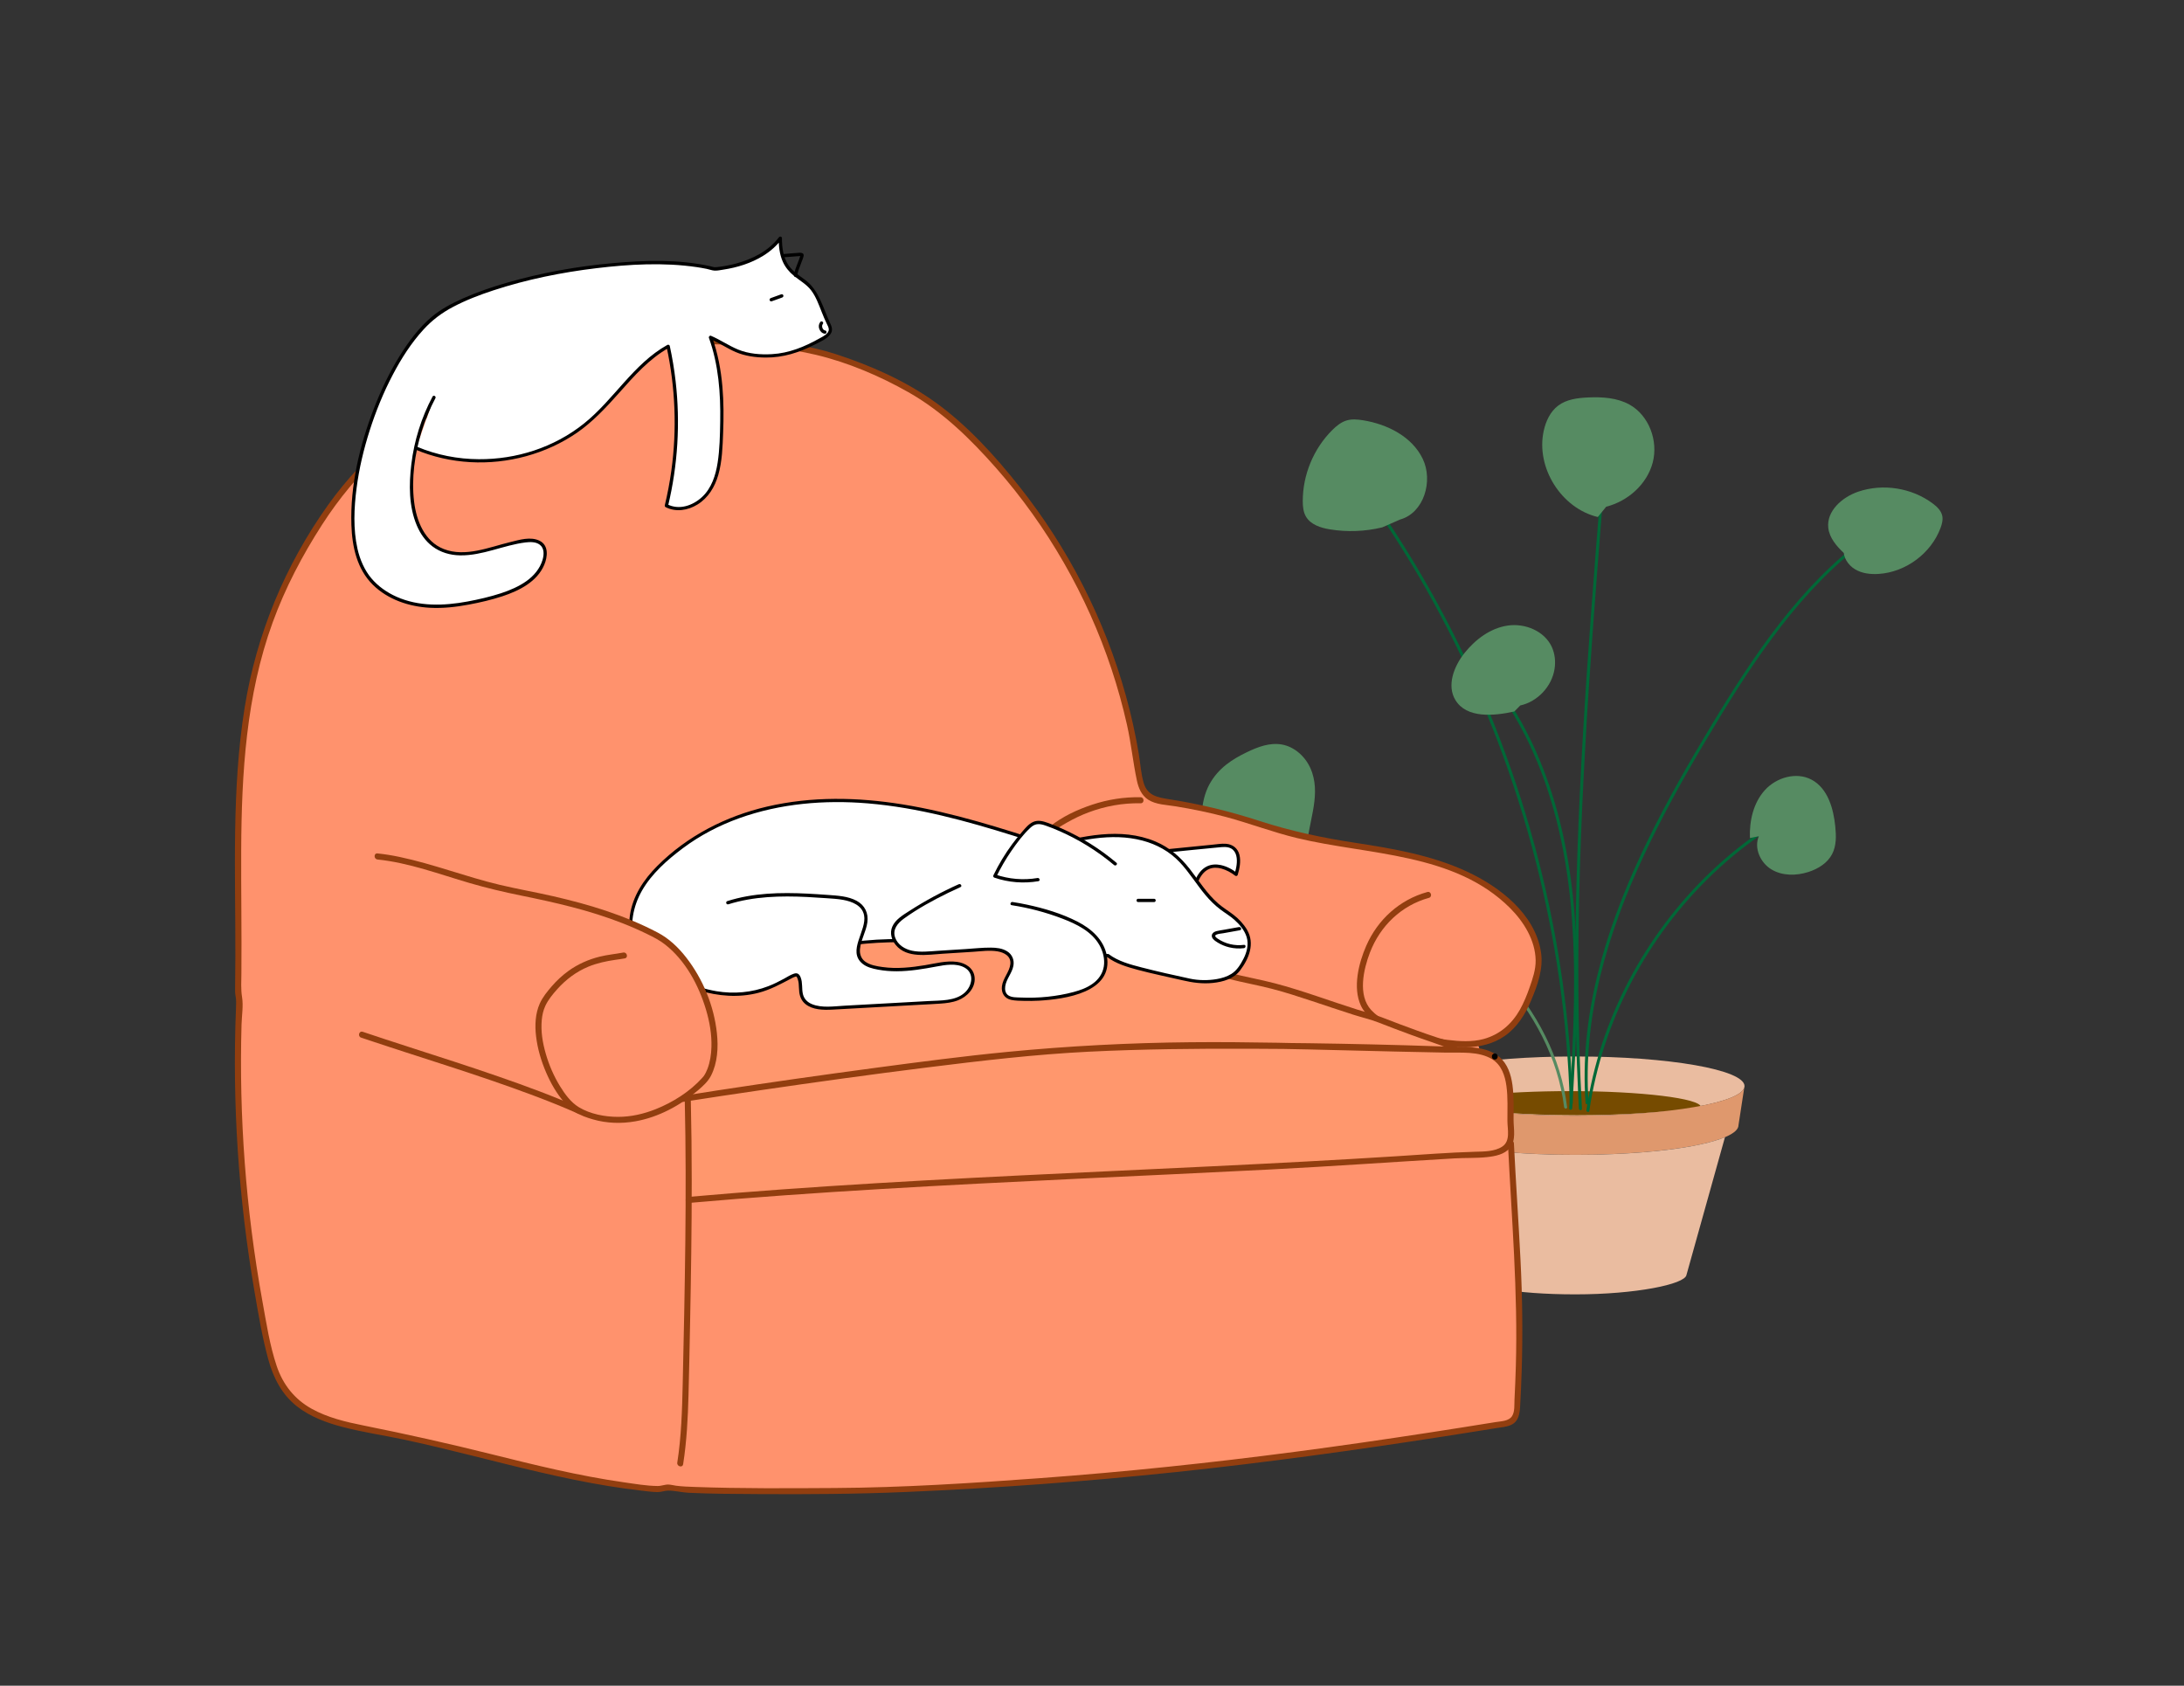 <?xml version="1.0" encoding="UTF-8"?>
<svg id="Scene" xmlns="http://www.w3.org/2000/svg" viewBox="0 0 995 768">
  <rect x="0" y="0" width="995" height="768" fill="#333333" stroke="none"/>
  <defs>
    <style>
      .cls-1, .cls-2, .cls-3, .cls-4, .cls-5, .cls-6, .cls-7, .cls-8, .cls-9, .cls-10 {
        stroke-width: 0px;
      }

      .cls-2 {
        fill: #764b00;
      }

      .cls-3 {
        fill: #568b62;
      }

      .cls-4 {
        fill: #df986d;
      }

      .cls-5 {
        fill: #923e0f;
      }

      .cls-6 {
        fill: #ff976d;
      }

      .cls-7 {
        fill: #ff926d;
      }

      .cls-8 {
        fill: #fff;
      }

      .cls-9 {
        fill: #eabca0;
      }

      .cls-10 {
        fill: #006837;
      }
    </style>
  </defs>
  <g id="Plant">
    <g id="Pot">
      <ellipse class="cls-9" cx="717.73" cy="494.82" rx="77.05" ry="13.49"/>
      <path id="Soil" class="cls-2" d="m774.39,504.63c-16.42,2.19-35.61,3.45-55.96,3.45-22.59,0-43.75-1.55-61.28-4.21l.25-.26c1.64-3.66,26.38-6.5,58.13-6.5s59.42,3.27,59.42,7.32l-.56.21h0Z"/>
      <path class="cls-4" d="m794.78,494.82c0,7.45-35,13.49-77.05,13.49s-77.05-6.04-77.05-13.49l3.2,17.83c0,7.45,31.8,13.49,73.85,13.49s74.3-6.04,74.3-13.49l2.74-17.83Z"/>
      <path class="cls-9" d="m649.51,517.9c10.91,4.84,36.69,8.24,68.22,8.24s56.84-3.31,68.14-8.04l-17.55,62.8c-.75,4.22-23.12,8.81-50.59,8.81s-47.56-3.68-50.13-8.81l-18.09-63.01Z"/>
    </g>
    <g id="Plant-Stems">
      <g id="trim">
        <path class="cls-3" d="m713.95,504.41c-1.37-11.3-4.85-22.23-9.92-32.41-5.12-10.27-11.81-19.72-19.47-28.25-7.95-8.87-16.98-16.68-26.64-23.62-10.48-7.54-21.66-14.05-33.11-19.98-11.51-5.96-23.31-11.34-35.13-16.64-1.47-.66-2.94-1.32-4.4-1.97-.8-.36-1.5.82-.69,1.18,11.76,5.26,23.51,10.53,35.03,16.32,11.39,5.72,22.56,11.95,33.11,19.13,9.93,6.75,19.27,14.34,27.59,23.02,7.89,8.24,14.85,17.39,20.36,27.39,5.43,9.84,9.39,20.51,11.28,31.6.24,1.41.44,2.82.62,4.23.11.86,1.48.88,1.37,0h0Z"/>
        <path id="leaf-1" class="cls-3" d="m595.28,387.29c.48-12.09,6.37-23.71,2.52-35.27-2.43-7.31-8.28-11.88-13.84-12.83-5.56-.95-10.9,1.1-15.94,3.53-6.49,3.13-13.01,7.19-17.07,14.71-4.06,7.52-4.92,19.35-.23,27.58,4.48,7.86,12.32,10.01,19.02,9.22,6.7-.79,13.06-3.83,19.86-3.63"/>
      </g>
      <g>
        <path class="cls-10" d="m716.53,502.53c-.53-18.68-2.12-37.33-4.73-55.84-2.63-18.6-6.31-37.05-10.99-55.24-4.66-18.12-10.32-35.98-16.96-53.47-6.62-17.47-14.2-34.59-22.7-51.23-8.51-16.65-17.96-32.84-28.29-48.43-1.3-1.96-2.61-3.91-3.93-5.84-.49-.72-1.68-.04-1.18.69,10.51,15.38,20.15,31.35,28.86,47.82,8.76,16.55,16.6,33.59,23.47,51,6.83,17.33,12.71,35.04,17.61,53.01,4.89,17.97,8.8,36.22,11.68,54.62,2.9,18.5,4.76,37.16,5.55,55.86.1,2.35.18,4.69.25,7.04.02.88,1.39.88,1.37,0h0Z"/>
        <path id="leaf-2" class="cls-3" d="m637.9,236.68c10.81-3,15.14-17.55,10.27-27.65-4.87-10.1-16.1-15.77-27.17-17.55-2.49-.4-5.08-.64-7.49.08-2.55.76-4.67,2.51-6.56,4.39-8.5,8.45-13.44,20.37-13.43,32.36,0,2.41.22,4.9,1.42,6.99,2.13,3.72,6.71,5.19,10.94,5.88,7.9,1.29,16.06.98,23.84-.91"/>
      </g>
      <g>
        <path class="cls-10" d="m716.29,504.95c.85-14.63,1.69-29.26,2.04-43.91.35-14.62.21-29.26-.92-43.85-1.03-13.28-2.89-26.5-5.92-39.48-2.85-12.2-6.73-24.16-11.82-35.6s-11.37-22.2-19-32.04c-.96-1.23-1.93-2.45-2.93-3.65-.56-.68-1.53.29-.97.97,7.95,9.59,14.55,20.23,19.9,31.47s9.48,23.18,12.55,35.3c3.2,12.66,5.25,25.57,6.45,38.57,1.32,14.37,1.63,28.81,1.4,43.23-.23,14.52-1,29.03-1.83,43.53-.11,1.82-.21,3.64-.32,5.46-.05.88,1.32.88,1.37,0h0Z"/>
        <path id="leaf-3" class="cls-3" d="m692.61,321.41c7.91-1.75,14.41-8.68,15.63-16.69.52-3.37.16-6.9-1.27-10-3.33-7.22-12.15-10.86-20.03-9.72s-14.72,6.26-19.69,12.47c-4.87,6.08-8.23,14.86-4.17,21.5,5.09,8.32,17.29,7.3,26.82,5.18"/>
      </g>
      <g>
        <path class="cls-10" d="m720.7,505.11c-.98-18.08-1.49-36.19-1.61-54.3-.12-18.32.14-36.64.69-54.95.55-18.4,1.38-36.78,2.41-55.15,1.02-18.31,2.25-36.61,3.57-54.9,1.31-18.08,2.73-36.14,4.17-54.2.17-2.2.35-4.4.53-6.61.07-.88-1.3-.87-1.37,0-1.44,18.03-2.87,36.05-4.2,54.09-1.35,18.27-2.61,36.55-3.68,54.84-1.07,18.37-1.97,36.75-2.58,55.15-.61,18.33-.96,36.66-.93,55,.03,18.14.43,36.28,1.3,54.4.11,2.21.22,4.43.34,6.63.05.88,1.42.88,1.37,0h0Z"/>
        <path id="leaf-3-2" data-name="leaf-3" class="cls-3" d="m727.94,235.55c-16.65-3.96-28.31-22.52-24.65-39.24.96-4.4,2.98-8.77,6.57-11.49,3.83-2.9,8.88-3.53,13.68-3.74,6.42-.28,13.13.11,18.76,3.21,8.95,4.94,13.25,16.53,10.66,26.42s-11.28,17.63-21.19,20.14"/>
      </g>
      <g>
        <path class="cls-10" d="m723.73,502.46c-1.36-19.39.73-38.84,5.31-57.7,4.62-19.01,11.65-37.38,19.91-55.09,8.33-17.83,17.92-35.04,27.98-51.95,10.06-16.91,19.35-31.99,30.46-47.01,11.01-14.89,23.39-28.89,37.85-40.52,1.87-1.51,3.78-2.97,5.72-4.4.7-.52.02-1.71-.69-1.18-15,11.02-27.92,24.54-39.34,39.19-11.56,14.83-21.64,30.74-31.35,46.83-10.25,16.99-20.12,34.24-28.82,52.09-8.63,17.72-16.13,36.07-21.34,55.1-5.11,18.65-7.95,37.99-7.42,57.35.07,2.43.19,4.87.36,7.29.06.88,1.43.88,1.37,0h0Z"/>
        <path id="leaf-5" class="cls-3" d="m840.12,252.05c-3.37-3.18-6.66-6.95-7.18-11.55-.86-7.67,6.32-14.01,13.63-16.49,11.29-3.84,24.41-1.76,33.96,5.38,1.93,1.44,3.82,3.24,4.33,5.59.39,1.83-.11,3.73-.75,5.48-4.31,11.65-15.88,20.24-28.27,21.02-3.68.23-7.53-.21-10.7-2.11s-5.51-5.45-5.19-9.13"/>
      </g>
      <g>
        <path class="cls-10" d="m724.07,506.11c1.5-10.23,3.9-20.33,7.12-30.16,3.23-9.84,7.28-19.4,12.09-28.57,4.79-9.14,10.32-17.88,16.52-26.13,6.22-8.27,13.13-16.04,20.63-23.17,7.49-7.14,15.59-13.64,24.2-19.4,1.05-.7,2.11-1.39,3.18-2.07.74-.48.05-1.66-.69-1.18-8.8,5.62-17.1,11.99-24.81,19.03-7.66,7-14.74,14.64-21.14,22.8s-12.23,16.94-17.27,26.09c-5,9.09-9.25,18.58-12.71,28.36-3.47,9.84-6.11,19.99-7.85,30.28-.21,1.25-.41,2.5-.59,3.75-.13.86,1.19,1.23,1.32.37h0Z"/>
        <path id="leaf-6" class="cls-3" d="m797.24,381.82c-.3-7.82,1.56-16.05,6.82-21.85s14.36-8.43,21.27-4.75c7.37,3.93,10,13.13,10.81,21.44.42,4.21.51,8.66-1.43,12.42-2.11,4.11-6.37,6.75-10.76,8.17-5.57,1.8-11.98,1.86-16.98-1.19-5-3.05-7.96-9.69-5.67-15.08"/>
      </g>
    </g>
  </g>
  <g id="Chair">
    <path class="cls-7" d="m688.37,520.91c2.43,49.83,5.51,70.44,2.81,120.26-.11,2.06-.32,4.33-1.79,5.77-1.23,1.21-3.04,1.54-4.75,1.82-104.43,16.99-189.67,27.08-295.42,30.46-3.93.13-70.67.46-81-.92l-4.26-.65c-2.13.97-4.58.8-6.91.58-42.1-4-82.5-18.22-124.07-25.98-15.84-2.96-33.6-6-43.07-19.04-4.63-6.37-6.52-14.28-8.16-21.99-10.87-51.13-15.14-103.66-12.68-155.88l-.61-3c.37-18.67.02-42.55.02-61.22,0-52.47,4.25-92.2,24.85-131.62,20.6-39.42,39.32-57.88,77.32-81,38-23.12,131.38-30.3,173.04-14.73,20.37,7.61,36.78,14.9,52.74,29.67,44.45,41.13,74.03,97.99,82.2,157.99.57,4.2,1.31,8.9,4.72,11.42,2.02,1.5,4.62,1.92,7.1,2.29,43.74,6.59,40.53,13.18,84.27,19.78,26.13,3.94,54.01,8.7,73.22,26.83,8.93,8.43,15.64,21.06,12.06,32.81-4.47,14.67-9.65,26.65-24.54,30.32-13.73,3.39-48.56-4.57-54.31-17.49-4.79-10.77,1.84-42.34,29.45-49.7"/>
    <path class="cls-5" d="m686.99,520.91c1.66,33.9,4.6,67.71,3.6,101.69-.15,5.03-.35,10.06-.61,15.09-.12,2.36.2,5.43-1.1,7.47-1.49,2.34-4.95,2.33-7.48,2.74-10.34,1.67-20.68,3.31-31.03,4.9-20.06,3.08-40.15,5.99-60.28,8.63-38.6,5.07-77.33,9.15-116.16,12-31.13,2.28-62.42,4.32-93.64,4.5-21.25.12-42.55.29-63.79-.48-2.77-.1-5.99-.21-8.48-.56-1.13-.16-2.31-.48-3.45-.53-1.68-.06-3.25.68-4.99.66-5.15-.06-10.43-.99-15.51-1.71-20.37-2.91-40.38-7.84-60.33-12.82-19.3-4.82-38.62-9.13-58.12-13.04-8.1-1.62-16.36-3.58-23.63-7.62-7.82-4.35-13.08-11.01-15.93-19.47-3.19-9.47-4.72-19.65-6.5-29.46-1.92-10.58-3.56-21.21-4.91-31.87-2.64-20.82-4.2-41.77-4.69-62.75-.24-10.49-.22-20.99.08-31.47.11-4.05.88-8.52.24-12.52-.59-3.64-.33-7.29-.3-10.99.16-18.66-.17-37.33-.09-55.99.15-34.99,2.26-70.55,14.33-103.72,5.68-15.62,13.5-30.54,22.5-44.51,7.7-11.96,16.73-22.95,27.29-32.49,11.46-10.36,24.37-19.09,37.6-27.02,10.29-6.17,21.87-10.07,33.41-13.13,28.34-7.52,58.29-10.32,87.56-9.41,13.16.41,26.41,1.6,39.24,4.65,14.55,3.46,29.06,9.66,42.04,17.01,15.49,8.77,28.27,21.29,39.97,34.56s22.05,27.81,30.87,43.18c8.82,15.38,16.11,31.62,21.7,48.45,2.76,8.31,5.11,16.76,7.03,25.31s2.73,17.04,4.53,25.47c.72,3.38,2.12,6.71,5.11,8.66,3.57,2.33,8.5,2.37,12.58,3.05,7.66,1.27,15.28,2.8,22.78,4.81,10.9,2.93,21.45,6.98,32.43,9.63,32.59,7.87,71.7,6.53,97.12,31.91,6.25,6.24,11.47,14.69,11.64,23.75.08,4.32-1.36,8.38-2.76,12.41-1.22,3.49-2.6,6.93-4.42,10.16-3.69,6.52-9.19,11.31-16.49,13.32-5.3,1.46-11.08,1.07-16.48.41-6.67-.81-13.31-2.41-19.62-4.72-5.4-1.98-11.17-4.6-15.15-8.88-6.24-6.72-3.48-18.64-.56-26.22,4.66-12.1,14.29-21.42,26.86-24.89,1.71-.47.98-3.14-.73-2.66-12.64,3.5-22.59,12.53-27.83,24.5-3.43,7.84-6.25,18.99-2.45,27.24,2.11,4.58,6.71,7.71,11.01,10.01,5.81,3.11,12.19,5.19,18.59,6.67,11.67,2.69,25.5,4.43,35.93-2.82,5.66-3.93,9.33-9.81,11.98-16.07,2.98-7.05,5.77-14.62,4.52-22.37-2.78-17.19-18.72-29.49-33.54-36.4-16.04-7.49-33.69-10.53-51.06-13.18-14.77-2.25-29.16-5.28-43.37-9.89-13.63-4.42-27.32-7.78-41.5-9.98-5.32-.83-9.84-1.68-11.53-7.49-1.22-4.22-1.47-8.76-2.19-13.08-1.5-8.96-3.46-17.83-5.89-26.58-9.59-34.64-26.25-67.25-48.6-95.39-11.11-13.99-23.62-27.78-38.17-38.26-13.59-9.79-29.65-16.87-45.55-22.03-12.02-3.89-24.76-5.56-37.32-6.46-15.26-1.09-30.62-.85-45.86.33-15.05,1.17-30.07,3.25-44.8,6.58-12.56,2.84-25.13,6.54-36.69,12.31-6.53,3.26-12.67,7.34-18.75,11.37s-12.57,8.68-18.49,13.5c-11.1,9.04-20.89,19.47-29.21,31.11-19.61,27.44-32.68,59.01-38.03,92.3-6.02,37.48-4.14,75.65-4.24,113.44-.01,4.76-.04,9.52-.12,14.27-.02,1.26-.04,2.41.2,3.64.38,1.94.28,3.7.2,5.69-.44,10.87-.59,21.74-.45,32.62.28,21.75,1.72,43.48,4.31,65.07,1.27,10.54,2.8,21.05,4.6,31.51s3.5,20.69,6.25,30.75c2.3,8.41,6.18,16.05,13.16,21.49,6.07,4.73,13.45,7.44,20.83,9.36,9.02,2.35,18.28,3.7,27.4,5.63,10.26,2.18,20.46,4.66,30.64,7.19,20.87,5.19,41.72,10.61,62.97,14.06,4.91.8,9.85,1.49,14.79,2.06,2.49.28,5.03.66,7.54.69,1.72.02,3.31-.66,4.8-.67,3.05-.03,6.36.85,9.45.99,10.57.5,21.17.52,31.75.59,22.44.14,44.8,0,67.22-.96,41.1-1.76,82.14-4.76,123.05-9.08s81.04-9.86,121.38-16.13c5.45-.85,10.89-1.71,16.34-2.58,2.66-.43,5.33-.85,7.99-1.29,2.25-.36,4.69-.51,6.8-1.43,3.56-1.55,4.04-5.17,4.23-8.64.29-5.14.51-10.28.68-15.42.57-17.08.34-34.14-.52-51.21-.89-17.69-2.13-35.36-3-53.05-.09-1.77-2.85-1.78-2.76,0h0Z"/>
  </g>
  <g id="Chair-seat">
    <path class="cls-6" d="m313.75,546.69c114.13-10.12,240.84-12.47,347.93-20.25,11.72-.85,27.6,1.65,26.69-10.12-.92-11.97,2.32-28.47-7.61-34.79-4.66-2.96-10.48-3.15-15.99-3.23-81.4-1.3-131.96-5.36-212.94,3.05-28.11,2.92-96.32,12.17-140.83,19.33,0,0,96.51-15.16,160.57-21.19s187.67-1.28,187.67-1.28c0,0,9.27.3-2.7-3.48s-29.83-10.87-29.83-10.87c-13.73-3.58-38.49-13.16-51.2-15.68-37.22-7.37-79.39-25.62-117.24-22.97-50.32,3.52-95.73,0-147.27,9.2"/>
    <path class="cls-5" d="m313.75,548.07c29.23-2.59,58.51-4.62,87.81-6.36,29.82-1.78,59.66-3.26,89.5-4.68,29.38-1.4,58.77-2.73,88.15-4.24,27.81-1.43,55.57-3.4,83.37-5.03,4.95-.29,9.94-.05,14.88-.58,3.69-.4,7.96-1.18,10.45-4.22,2.89-3.53,1.66-8.58,1.65-12.77-.01-5.32.21-10.68-.52-15.97-.65-4.64-2.18-9.47-5.86-12.6-4.81-4.1-11.42-4.57-17.46-4.69-14.83-.3-29.65-.58-44.47-.95-26.29-.66-52.6-1.39-78.9-1.14-27.77.26-55.51,1.71-83.16,4.38-20.17,1.95-40.26,4.6-60.34,7.28-24.13,3.23-48.23,6.64-72.29,10.33-5.31.82-10.62,1.65-15.93,2.5-1.75.28-1.01,2.94.73,2.66,11.66-1.83,23.34-3.57,35.02-5.28,25.39-3.72,50.81-7.24,76.27-10.41,24.36-3.03,48.76-5.92,73.29-7.14,24.46-1.21,48.98-1.44,73.46-1.36,21.46.07,42.91.42,64.36.98,6.47.17,12.95.36,19.42.57,2.25.08,4.52.25,6.77.22,1.01-.01,2.32,0,3.2-.56,1.35-.87.91-2.36-.2-3.18-2.23-1.63-5.39-2.22-7.97-3.06-3.1-1.01-6.17-2.09-9.24-3.19-5.43-1.95-10.82-3.99-16.19-6.09-3.6-1.41-7.35-2.32-11.05-3.48-12.57-3.95-24.93-8.67-37.68-12.01-6.67-1.75-13.47-2.94-20.16-4.63-7.92-2.01-15.79-4.23-23.66-6.44-16-4.49-32.07-9.01-48.53-11.51-7.73-1.17-15.54-1.92-23.36-1.86-8.48.06-16.97.93-25.44,1.28-34.43,1.45-68.97.75-103.27,4.53-8.64.95-17.24,2.18-25.8,3.7-1.75.31-1.01,2.97.73,2.66,34.08-6.05,68.62-6.59,103.13-7.37,8.52-.19,17.04-.42,25.55-.78,8.36-.36,16.73-1.21,25.09-1.27,16.02-.1,31.89,3.01,47.37,6.86,15.8,3.93,31.35,8.77,47.12,12.77,6.58,1.67,13.26,2.86,19.83,4.55,6.15,1.58,12.19,3.57,18.22,5.56s12.57,4.23,18.9,6.24c3.82,1.22,7.78,2.11,11.51,3.57,4.93,1.93,9.89,3.81,14.86,5.63,3.1,1.13,6.21,2.24,9.33,3.29,2.96,1,5.88,2.13,8.82,3.15.11.04.21.18.33.19l.05.05c.42.43.51-.08.3-1.53-.05-.03,0,.09-.25.07-.37-.04-.92.1-1.41.12-.32,0-.64,0-.97,0-.93-.02-1.87-.07-2.8-.1-5.25-.18-10.5-.35-15.76-.5-19.77-.56-39.55-.94-59.33-1.1-24.35-.19-48.72-.1-73.06.77-23.36.84-46.54,3.02-69.76,5.75-26.09,3.06-52.12,6.58-78.12,10.29-15.81,2.26-31.6,4.59-47.38,7.04-.77.12-1.54.24-2.31.36l.73,2.66c23.08-3.71,46.21-7.06,69.37-10.27,20.91-2.9,41.85-5.71,62.83-8.11,25.34-2.9,50.8-4.76,76.28-5.57,25.44-.81,50.89-.51,76.33.07,13.54.31,27.07.68,40.6.99,7.35.17,14.7.33,22.06.46,6.81.12,14.89-.71,20.96,2.98,4.28,2.61,5.92,7.49,6.56,12.22.71,5.27.43,10.63.45,15.93.02,3.87,1.47,9.16-2.36,11.69-3.48,2.3-8.45,2.24-12.45,2.35-12.04.35-24.03,1.3-36.06,2.06-13.71.87-27.42,1.66-41.14,2.4-28.72,1.55-57.45,2.88-86.17,4.23-29.13,1.37-58.25,2.76-87.37,4.37-28.93,1.61-57.85,3.44-86.73,5.75-6.93.55-13.85,1.14-20.77,1.75-1.76.16-1.77,2.92,0,2.76h0Z"/>
  </g>
  <g id="Chair-crease">
    <path class="cls-5" d="m519.64,363.22c-7.46-.16-14.92,1.02-22,3.37s-13.63,5.47-19.24,9.9c-8.71,6.87-11.28,19.31-12.26,29.75-.59,6.29-.56,12.64-.06,18.93.14,1.76,2.9,1.77,2.76,0-.85-10.76-.59-22.06,2.63-32.44,1.45-4.68,3.63-9.32,7.17-12.79,2.16-2.12,4.85-3.69,7.46-5.18,3.15-1.8,6.43-3.37,9.83-4.64,7.58-2.85,15.61-4.31,23.71-4.14,1.78.04,1.78-2.72,0-2.76h0Z"/>
  </g>
  <g id="Cat">
    <g>
      <path class="cls-8" d="m189.62,204.16c26.15,11.14,58.51,5.84,79.74-13.05,12.09-10.76,20.87-25.5,35.04-33.34,5.2,23.85,4.93,48.88-.8,72.61,6.71,3.56,15.45-.44,19.61-6.79s4.89-14.3,5.28-21.88c.85-16.18.7-32.79-4.83-48.02,6.83,2.82,10.48,6.59,17.83,7.82,12,2,21-1,27-4,9.84-4.92,11-6,9-10-4.12-8.25-4.56-15.04-12-20-6-4-10.02-7.88-10-19-9.73,13.08-30,14-30,14-35-9-109,5-129,23s-35.12,59.37-35.67,88.2c-.19,9.76.66,20.08,6.19,28.13,5.75,8.37,15.87,12.96,25.97,14.07,10.1,1.11,20.27-.88,30.11-3.37,10.36-2.62,22.11-7.32,24.92-17.64.58-2.15.65-4.64-.7-6.41-1.81-2.36-5.29-2.48-8.23-2.07-13.46,1.86-27.82,9.95-39.62,3.21-8.98-5.12-11.82-16.75-11.91-27.08-.13-14.4,3.41-28.82,10.19-41.53"/>
      <path class="cls-1" d="m189.24,204.81c15.87,6.71,33.85,7.58,50.43,3.04,8.26-2.26,16.18-5.86,23.23-10.72s13.34-11.57,19.23-18.21c6.77-7.63,13.63-15.46,22.65-20.5l-1.1-.45c4.01,18.5,4.77,37.68,2.18,56.44-.73,5.31-1.73,10.57-2.98,15.78-.07.31.05.69.34.85,4.69,2.4,10.15,1.52,14.52-1.17,4.94-3.03,7.93-8.01,9.5-13.49,1.79-6.22,1.96-12.83,2.21-19.26.27-6.97.28-13.97-.33-20.92-.67-7.73-2.11-15.4-4.74-22.71l-.92.92c4.05,1.7,7.66,4.23,11.68,5.97,4.28,1.85,8.98,2.48,13.62,2.52,8.01.07,15.31-2.27,22.36-5.89,2.41-1.24,5.72-2.56,7.31-4.91,1.06-1.55.55-3.24-.2-4.8-3.29-6.89-4.97-14.97-11.4-19.77-2.78-2.08-5.71-3.83-7.67-6.79-2.39-3.61-2.91-8-2.92-12.23,0-.81-.98-.94-1.4-.38-4.75,6.3-12.14,9.96-19.61,11.96-2.48.66-5.01,1.17-7.56,1.47-.61.07-1.26.19-1.88.18-.74-.01-1.48-.3-2.22-.46-14.38-3.19-29.62-2.73-44.2-1.42-16.42,1.47-32.8,4.4-48.63,9-6.77,1.96-13.46,4.25-19.9,7.13-5.01,2.24-10,4.84-14.21,8.41-5.83,4.94-10.53,11.31-14.54,17.76-4.79,7.7-8.69,15.96-11.93,24.43-6.36,16.61-10.64,34.65-10.07,52.52.32,9.91,2.51,20.16,9.83,27.36,6.85,6.73,16.5,9.92,25.94,10.43,5.94.32,11.89-.35,17.73-1.45,5.18-.98,10.39-2.17,15.4-3.83,7.53-2.5,15.72-6.58,18.97-14.3,1.53-3.62,2.11-8.81-2.06-10.92s-9.34-.42-13.4.56c-9.59,2.31-20.51,7.01-30.31,3.18-8.76-3.43-12.47-12.86-13.53-21.56-1.28-10.63.29-21.8,3.41-31.98,1.61-5.25,3.72-10.33,6.3-15.18.45-.85-.84-1.61-1.3-.76-5.1,9.61-8.39,20.1-9.68,30.9-1.1,9.18-1.17,19.16,2.5,27.83,1.56,3.69,3.88,7.08,7.1,9.52,3.63,2.76,8.09,4.04,12.62,4.11,10.26.17,19.75-4.65,29.81-5.89,2.13-.26,4.68-.33,6.48,1.03,2.14,1.61,1.97,4.56,1.29,6.87-1.18,4.03-3.97,7.31-7.34,9.71s-7.52,4.21-11.6,5.54c-4.98,1.62-10.15,2.81-15.3,3.77-10.72,1.99-22.14,2.36-32.29-2.17-4.38-1.95-8.39-4.75-11.49-8.43s-5.21-8.55-6.3-13.41c-2.02-8.97-1.59-18.59-.42-27.65s3.25-17.72,5.98-26.28,6.26-17.3,10.54-25.42c3.86-7.35,8.39-14.46,14.01-20.59,3.91-4.27,8.3-7.57,13.42-10.27,5.85-3.09,12.07-5.47,18.35-7.53,15.21-4.99,31.06-8.2,46.94-10.11,15.06-1.81,30.66-2.71,45.73-.49,1.53.22,3.05.49,4.57.8,1.15.23,2.39.73,3.56.79,1.29.07,2.7-.25,3.96-.44,6.35-.96,12.7-2.93,18.19-6.32,3.27-2.01,6.14-4.55,8.46-7.61l-1.4-.38c0,3.61.38,7.28,1.84,10.61,1.13,2.57,2.92,4.73,5.08,6.5,2.68,2.21,5.73,3.82,7.88,6.65s3.44,6.41,4.77,9.78c.73,1.85,1.49,3.68,2.36,5.46.39.79.9,1.67.9,2.58,0,2.01-2.93,3.31-4.37,4.12-6.73,3.77-13.73,6.65-21.51,7.11-5.16.3-10.63-.12-15.45-2.1-4.28-1.76-8.1-4.47-12.37-6.27-.52-.22-1.1.42-.92.92,4.39,12.22,5.37,25.27,5.15,38.17-.11,6.23-.22,12.6-1.18,18.77-.89,5.69-2.76,11.58-7.1,15.6s-10.51,6.03-15.84,3.31l.34.85c4.46-18.6,5.66-37.96,3.46-56.97-.62-5.39-1.51-10.74-2.66-16.04-.11-.48-.7-.67-1.1-.45-15.55,8.69-24.39,24.99-38.09,35.9s-30.69,16.26-47.79,16.17c-9.64-.05-19.26-1.92-28.14-5.67-.88-.37-1.64.92-.76,1.3h0Z"/>
    </g>
    <path class="cls-1" d="m356.21,135.57s.08-.02.12-.04c.09-.03.13.02-.15.01l-.72-.55h0c.11-.28.23-.56.34-.85-.06.04.25-.1.14-.06-.04.01-.07.03-.11.04-.12.04-.24.09-.36.13-.39.14-.78.28-1.17.42-.86.31-1.71.62-2.57.93-.14.05-.29.1-.43.16-.1.04-.26.08-.33.14-.3.23-.4.48-.34.85h0c.05.32.42.55.72.55.13,0,.24-.04.36-.08.37-.12.65-.52.52-.92-.12-.37-.52-.66-.92-.52-.04.01-.08.02-.12.04-.09.03-.13-.02.15-.01l.72.55h0c-.11.28-.23.56-.34.85.06-.04-.25.1-.14.06.04-.01.07-.03.11-.04.12-.04.24-.09.36-.13.39-.14.78-.28,1.17-.42.86-.31,1.71-.62,2.57-.93.14-.05.29-.1.43-.16.1-.04.26-.08.33-.14.3-.23.4-.48.34-.85h0c-.05-.32-.42-.55-.72-.55-.13,0-.24.04-.36.08-.37.12-.65.52-.52.92.12.37.52.66.92.52h0Z"/>
    <path class="cls-1" d="m373.75,146.65c-.73.9-.91,2.11-.51,3.19s1.23,1.98,2.37,2.18c.38.07.83-.1.92-.52.08-.37-.11-.85-.52-.92-.11-.02-.22-.04-.32-.08l-.04-.02c-.08-.03-.06-.02.05.02-.02-.02-.1-.05-.13-.06-.09-.05-.17-.1-.26-.16-.16-.1.09.09-.01,0-.03-.03-.07-.06-.1-.09-.07-.06-.13-.13-.19-.2-.02-.02-.04-.05-.06-.07.06.08.08.1.05.06-.03-.05-.06-.09-.09-.14-.05-.08-.1-.16-.14-.25-.02-.04-.04-.09-.06-.13-.07-.13.05.16,0-.02-.03-.1-.07-.19-.09-.29-.02-.07-.02-.22-.06-.28.02.12.02.14,0,.06v-.05c0-.05-.01-.11-.01-.16,0-.1,0-.2,0-.3,0-.02,0-.05,0-.07,0-.06,0-.03-.01.08.02-.03.02-.1.03-.14.02-.11.06-.21.09-.31.05-.14-.08.14,0,0,.02-.04.04-.08.06-.12s.05-.08.07-.12c.11-.18-.06.06.02-.04.25-.3.32-.77,0-1.06-.27-.25-.8-.32-1.06,0h0Z"/>
    <path class="cls-1" d="m363.25,125.5c0-.09,0-.17.01-.26.01-.19,0-.04.02-.16.04-.23.09-.47.15-.7.13-.53.3-1.06.47-1.58.38-1.13.82-2.25,1.25-3.36.33-.84.69-1.68.91-2.56.07-.3.14-.62.05-.92-.22-.75-1.24-.84-1.89-.8-2.3.13-4.6.36-6.9.54-.96.07-.96,1.57,0,1.5,1.91-.15,3.81-.3,5.72-.44.44-.03.88-.09,1.33-.1.11,0,.33.05.43.03s-.12-.35-.14-.36c0,0-.03-.1-.01.02,0,.06.04-.16,0,0-.04.14-.07.29-.11.43-.58,1.93-1.46,3.77-2.1,5.68-.33.97-.67,2.01-.68,3.04-.01.97,1.49.97,1.5,0h0Z"/>
  </g>
  <g id="Doggo">
    <g>
      <path class="cls-8" d="m531.08,387.72c8.06-.8,16.12-1.61,24.18-2.41,2.03-.2,4.21-.38,5.99.61,3.99,2.22,3.23,8.09,1.91,12.46,0,0-12.31-10.25-17.99,2.93"/>
      <path class="cls-1" d="m531.08,388.47c8.19-.82,16.39-1.7,24.59-2.45,1.73-.16,3.63-.31,5.21.55,1.26.69,2.01,1.91,2.35,3.28.67,2.73,0,5.71-.78,8.34l1.25-.33c-2.13-1.76-4.81-3.16-7.51-3.74-2.09-.45-4.28-.36-6.24.56-2.6,1.23-4.29,3.7-5.42,6.26-.39.87.91,1.64,1.3.76,1.04-2.36,2.54-4.72,5.01-5.78,1.77-.76,3.75-.69,5.58-.21,2.18.58,4.67,1.92,6.22,3.2.43.36,1.08.25,1.25-.33.85-2.89,1.52-6.14.78-9.13s-3.09-4.79-6.12-5.02c-2.07-.16-4.2.22-6.25.42l-6.91.69-14.31,1.43c-.95.09-.96,1.6,0,1.5h0Z"/>
    </g>
    <g>
      <path class="cls-8" d="m504.84,435.42c6.66,5.08,19.88,7.05,36.66,11.08,4.61,1.11,18,2,23-5,4.63-6.49,6.77-12.61,2-19s-8.03-6.32-13.71-11.9c-6.58-6.46-10.71-15.19-17.75-21.14-7.69-6.5-18.14-8.97-28.21-8.83-10.07.15-19.93,2.69-29.67,5.22l.98-.67c-28.15-9.09-56.66-18.26-86.18-20.17-29.52-1.92-60.64,4.15-83.68,22.71-10.74,8.65-21,18.99-20.89,34.39s11.11,19.39,31.11,28.39c12.11,5.45,23-14.88,73-21,32.59-3.99,113.34,5.92,113.34,5.92Z"/>
      <path class="cls-1" d="m504.46,436.07c3.98,2.99,9,4.47,13.74,5.75,6.77,1.83,13.66,3.19,20.48,4.79,4.6,1.08,9.1,1.71,13.84,1.22s9.53-1.87,12.44-5.7c4.05-5.32,6.84-12.22,3.19-18.49-1.54-2.64-3.74-4.97-6.15-6.83-2.27-1.76-4.74-3.22-6.92-5.1-5.23-4.52-8.85-10.46-13.07-15.85s-9.19-9.77-15.56-12.45c-15.98-6.72-33.48-2.44-49.51,1.72l.58,1.37.98-.67c.54-.36.45-1.17-.18-1.37-22.07-7.13-44.27-14.29-67.22-18-20.42-3.29-41.39-3.7-61.63,1.02-18.79,4.38-36.36,13.36-50.05,27.08-6.17,6.18-11.18,13.7-12.44,22.5-.96,6.69-.09,13.73,4.49,18.96s11.71,8.38,18.03,11.26c2.21,1.01,4.44,2,6.66,2.99,1.15.51,2.29,1.11,3.5,1.46,1.35.4,2.78.51,4.18.38,3.43-.33,6.66-1.86,9.72-3.34,4.57-2.21,9.06-4.59,13.7-6.67,14.89-6.67,31.13-10.74,47.37-12.18,13.28-1.18,26.74-.62,40.03.06,14.44.74,28.86,1.91,43.25,3.3,8.56.83,17.12,1.72,25.66,2.74.41.05.83.1,1.24.15.96.12.95-1.38,0-1.5-5.86-.72-11.73-1.35-17.6-1.96-13.23-1.37-26.49-2.56-39.77-3.47-14.05-.96-28.17-1.7-42.26-1.37-15.35.35-30.71,2.91-45.3,7.73-6.11,2.02-12.05,4.49-17.84,7.28-4.02,1.94-7.94,4.11-12.03,5.88-2.67,1.16-5.65,2.23-8.6,1.83-2.55-.35-4.93-1.8-7.24-2.83-3.88-1.74-7.78-3.47-11.54-5.46-5.52-2.92-11.18-6.66-13.35-12.82-2.71-7.68-.77-16.75,3.16-23.64,4.46-7.82,11.57-14.08,18.7-19.42,7.79-5.83,16.5-10.36,25.65-13.65,18.68-6.71,38.89-8.4,58.59-6.75,22.83,1.91,45.04,8.04,66.82,14.87,5.25,1.64,10.48,3.33,15.72,5.02l-.18-1.37-.98.67c-.69.47-.28,1.59.58,1.37,14-3.63,28.8-7.41,43.18-3.6,6.46,1.71,12.31,4.94,16.91,9.81,4.38,4.63,7.67,10.13,11.75,15,2.07,2.47,4.35,4.72,6.93,6.66,2,1.51,4.18,2.78,6.07,4.44,2.46,2.16,4.87,4.94,5.81,8.13s.11,6.72-1.44,9.73c-1.35,2.63-2.98,5.34-5.53,6.95-2.03,1.28-4.38,1.98-6.73,2.38-3.98.68-8.31.63-12.26-.23-7.31-1.57-14.65-3.21-21.89-5.08-5.14-1.32-10.64-2.78-14.95-6.01-.77-.58-1.52.72-.76,1.3Z"/>
    </g>
    <g>
      <path class="cls-8" d="m437.21,403.49c-8.54,3.8-16.76,8.32-24.53,13.5-2.44,1.63-5.01,3.55-5.78,6.38-1.06,3.9,1.9,7.98,5.6,9.6s7.91,1.39,11.94,1.13c8.3-.53,16.59-1.05,24.89-1.58,4.51-.29,10.36.31,11.56,4.67.8,2.88-1.05,5.73-2.42,8.37s-2.16,6.34.13,8.26c1.14.95,2.71,1.14,4.19,1.25,8.47.62,17.03-.09,25.29-2.09,5.62-1.36,11.59-3.72,14.3-8.82,2.82-5.29,1.11-12.12-2.74-16.71s-9.44-7.34-15.03-9.5c-7.58-2.94-15.48-5.05-23.51-6.28"/>
      <path class="cls-1" d="m436.83,402.84c-7.82,3.49-15.38,7.57-22.58,12.21-2.91,1.88-6.36,3.87-7.77,7.21-1.2,2.87-.29,5.98,1.63,8.3,5.09,6.18,14.58,4.39,21.55,3.95,4.56-.29,9.12-.58,13.69-.87,3.64-.23,7.46-.81,11.1-.2,3.06.51,6.23,2.19,5.85,5.79s-3.39,6.44-3.84,10.13c-.37,3.05,1.17,5.57,4.27,6.2,1.92.39,3.95.39,5.9.44,2.24.06,4.49.02,6.73-.1,11.78-.66,34.05-3.76,30.88-20.56-1.35-7.17-7.02-12.19-13.24-15.39-7.23-3.72-15.32-6.13-23.25-7.82-2.14-.46-4.29-.85-6.46-1.18-.94-.15-1.35,1.3-.4,1.45,7.88,1.22,15.62,3.26,23.07,6.11,6.46,2.47,13.43,5.83,16.95,12.12,1.62,2.9,2.5,6.37,1.97,9.69s-2.46,5.99-5.12,7.88-5.61,2.94-8.65,3.76c-3.9,1.05-7.91,1.74-11.92,2.16s-8.16.54-12.24.35c-1.77-.08-3.98.04-5.53-.96-1.41-.91-1.68-2.61-1.45-4.17.5-3.37,3.09-5.95,3.71-9.28.5-2.65-.5-5.16-2.78-6.61s-4.98-1.7-7.51-1.72c-3.83-.03-7.7.42-11.52.66-4.23.27-8.46.54-12.69.8-3.83.24-7.83.75-11.62-.04-3.35-.69-6.58-2.68-7.76-6.05-1.28-3.66,1.19-6.54,3.98-8.57,6.31-4.57,13.32-8.39,20.31-11.81,1.82-.89,3.65-1.74,5.5-2.57.88-.39.12-1.69-.76-1.3h0Z"/>
    </g>
    <g>
      <path class="cls-8" d="m331.56,411.3c15.44-4.93,32.08-3.78,48.25-2.58,5.63.42,12.46,1.71,14.3,7.05,2.45,7.13-6.36,15.77-1.72,21.71,1.4,1.79,3.68,2.63,5.89,3.17,9.48,2.32,19.44.65,29.04-1.17,5.63-1.07,13.01-1.35,15.42,3.85,1.76,3.8-.68,8.49-4.27,10.66s-7.97,2.45-12.15,2.69c-15.73.87-31.45,1.75-47.18,2.62-5.21.29-11.75-.2-13.72-5.04-1.26-3.08-.03-6.93-1.89-9.69-2.13-3.15-16.02,14.95-45.02,5.95"/>
      <path class="cls-1" d="m331.76,412.02c11.63-3.66,23.9-3.94,35.98-3.35,2.95.15,5.89.34,8.83.55,2.55.18,5.12.31,7.64.78,3.98.75,8.56,2.5,9.45,6.96,1.38,6.98-7.84,16.27-.74,22.09,1.96,1.61,4.57,2.24,7.01,2.7,2.83.54,5.72.77,8.6.76,6.08-.02,12.11-1.04,18.07-2.16,4.04-.76,9.03-1.64,12.83.47,4.62,2.57,3.49,8.37.07,11.45-4.26,3.84-11.06,3.51-16.4,3.8-6.37.35-12.75.71-19.12,1.06s-12.91.72-19.37,1.07c-4.73.26-10.16,1.14-14.69-.72-2.05-.84-3.6-2.37-4.12-4.56-.6-2.5-.06-5.17-1.02-7.6-.61-1.55-1.49-2.25-3.1-1.71s-3.01,1.48-4.46,2.27c-2.33,1.28-4.72,2.47-7.2,3.43-7.55,2.91-15.7,3.61-23.67,2.27-2.59-.44-5.13-1.07-7.64-1.84-.92-.28-1.32,1.16-.4,1.45,8.85,2.71,18.26,3.48,27.28,1.12,5.34-1.39,10.03-3.95,14.86-6.5.59-.31,1.18-.63,1.82-.82.32-.1.27-.06.54-.09.05,0,.08.03.08.03.49.64.87,2.08.98,3.15.13,1.3.1,2.6.26,3.89.26,2.16,1.11,4.11,2.83,5.49,3.31,2.67,8.15,2.73,12.18,2.53,6.62-.34,13.24-.73,19.86-1.1,6.62-.37,13.24-.73,19.86-1.1,3.18-.18,6.37-.31,9.55-.54,2.7-.19,5.46-.51,8.01-1.5,4.18-1.61,8.02-5.55,7.62-10.34-.35-4.33-4.12-6.67-8.08-7.19-4.85-.64-9.7.71-14.45,1.5-6.36,1.06-12.91,1.76-19.34.87-2.69-.37-5.81-.87-8.05-2.52-1.81-1.34-2.51-3.42-2.32-5.6.36-4.23,2.78-8.02,3.36-12.22s-1.13-7.79-4.82-9.81c-4.03-2.2-8.83-2.39-13.3-2.72-12.21-.88-24.6-1.55-36.73.62-3.03.54-6.01,1.27-8.94,2.2-.92.29-.53,1.74.4,1.45h0Z"/>
    </g>
    <g>
      <path class="cls-8" d="m508.1,393.59c-9.15-7.72-19.65-13.82-30.88-17.95-1.74-.64-3.62-1.24-5.41-.77-1.68.44-2.98,1.73-4.15,3.01-5.81,6.33-10.68,13.51-14.4,21.25,6.27,2.19,13.11,2.75,19.65,1.61"/>
      <path class="cls-1" d="m508.63,393.06c-7.49-6.29-15.81-11.54-24.75-15.52-2.13-.95-4.28-1.83-6.47-2.63s-4.53-1.43-6.74-.43c-2.05.93-3.56,2.84-5.01,4.5-1.57,1.8-3.07,3.67-4.5,5.59-3.3,4.45-6.15,9.2-8.57,14.19-.22.45-.03.94.45,1.1,6.46,2.21,13.33,2.74,20.05,1.61.95-.16.55-1.61-.4-1.45-6.46,1.09-13.06.52-19.25-1.61l.45,1.1c1.97-4.06,4.23-7.98,6.79-11.7s5.34-7.49,8.62-10.56c.87-.82,1.85-1.52,3.04-1.72,1.36-.23,2.72.16,4.01.6,2.23.76,4.41,1.67,6.57,2.62,4.14,1.83,8.15,3.93,12.02,6.29,4.43,2.7,8.65,5.74,12.63,9.08.73.62,1.8-.44,1.06-1.06h0Z"/>
    </g>
    <path class="cls-1" d="m518.52,410.98h7.27c.97,0,.97-1.5,0-1.5h-7.27c-.97,0-.97,1.5,0,1.5h0Z"/>
    <path class="cls-1" d="m564.5,422.36l-6.92,1.24c-1.09.2-2.22.33-3.3.61-.74.19-1.53.54-1.94,1.23-1.03,1.77,1.1,3.17,2.38,3.96,1.64,1.01,3.46,1.76,5.34,2.21,2.18.52,4.45.65,6.67.37.94-.12.96-1.62,0-1.5-4.21.54-8.52-.45-12.02-2.87-.64-.44-1.72-1.26-.56-1.78.95-.43,2.14-.47,3.15-.65,2.53-.45,5.07-.9,7.6-1.36.95-.17.55-1.62-.4-1.45h0Z"/>
  </g>
  <g id="Chair-Front">
    <path class="cls-5" d="m311.23,667.11c1.63-10.45,2.17-21.02,2.45-31.58s.49-21.71.71-32.56c.43-21.64.77-43.28.75-64.93,0-12.24-.13-24.47-.41-36.7-.04-1.77-2.8-1.78-2.76,0,.49,21.55.49,43.12.25,64.67s-.7,43.08-1.19,64.62c-.27,11.94-.63,23.92-2.47,35.74-.27,1.74,2.39,2.49,2.66.73h0Z"/>
    <path class="cls-5" d="m264.74,504.99c-12.3-5.49-24.97-10.14-37.69-14.55-13.51-4.68-27.12-9.04-40.72-13.43-7.04-2.28-14.08-4.56-21.08-6.93-1.69-.57-2.41,2.1-.73,2.66,26.13,8.83,52.61,16.64,78.45,26.35,6.87,2.58,13.69,5.3,20.39,8.29,1.61.72,3.02-1.66,1.39-2.38h0Z"/>
    <g id="path">
      <path class="cls-7" d="m172,390.21c18.41,1.84,38.66,11.05,61.67,15.65,22.2,4.44,44.18,9.2,65.35,20.25,16.25,8.48,28.09,35.16,26.33,53.4-.37,3.86-1.25,7.76-3.27,11.07-2.56,4.19-29.7,29.29-58.03,15.61-11.5-5.55-24.85-36.82-15.65-50.62,12.76-19.15,28.84-18.87,35.9-20.25"/>
      <path class="cls-5" d="m172,391.59c14.41,1.48,28.23,6.73,42.05,10.75,7.69,2.24,15.43,4.06,23.27,5.66,7.81,1.59,15.6,3.26,23.32,5.27s15.48,4.41,22.97,7.35c3.83,1.5,7.6,3.15,11.3,4.96,2.77,1.35,5.5,2.74,7.95,4.64,9.35,7.22,15.48,18.67,18.79,29.81,1.63,5.49,2.64,11.22,2.47,16.95-.1,3.37-.59,6.78-1.79,9.94-.44,1.15-.98,2.28-1.68,3.29-.05.07-.25.33-.03.05-.06.08-.13.16-.2.24-.17.2-.34.39-.51.59-5.62,6.26-13.42,11.15-21.17,14.24-5.47,2.18-11.28,3.51-17.18,3.51-5.98,0-12.66-1.27-17.84-4.4-3.63-2.2-6.34-5.93-8.53-9.48-2.84-4.61-5.03-9.64-6.53-14.84s-2.32-10.28-1.83-15.5c.2-2.16.69-4.37,1.61-6.34,1.32-2.83,3.43-5.38,5.5-7.69,3.91-4.36,8.68-7.94,14.11-10.18,3.93-1.62,8.08-2.5,12.27-3.11,1.44-.21,2.89-.39,4.32-.66,1.74-.34,1.01-3-.73-2.66-3.55.68-7.15.99-10.67,1.86-5.13,1.27-10.04,3.44-14.32,6.55-2.74,1.99-5.24,4.3-7.46,6.86-2.09,2.41-4.25,5.04-5.56,7.98-2.06,4.64-2.27,9.92-1.68,14.9.68,5.71,2.32,11.24,4.59,16.51,2.09,4.85,4.76,9.54,8.23,13.54,1.4,1.62,2.98,3.12,4.77,4.31,2.48,1.65,5.51,2.69,8.35,3.51,6.28,1.81,12.9,2.01,19.33.87,10.48-1.86,20.36-7.18,28.41-14.04,2.26-1.93,4.61-4.01,5.99-6.69,3.03-5.86,3.41-12.97,2.72-19.43-1.32-12.4-6.37-24.71-14.04-34.54-3.52-4.51-7.78-8.58-12.87-11.26-7.56-3.99-15.54-7.24-23.64-9.96-7.87-2.64-15.91-4.76-24-6.62s-16.35-3.29-24.46-5.22c-15.37-3.66-30.17-9.45-45.64-12.71-3.3-.69-6.63-1.24-9.98-1.58-1.77-.18-1.75,2.58,0,2.76h0Z"/>
    </g>
    <path class="cls-1" d="m681.01,482.72c1.78,0,1.78-2.76,0-2.76s-1.78,2.76,0,2.76h0Z"/>
  </g>
</svg>